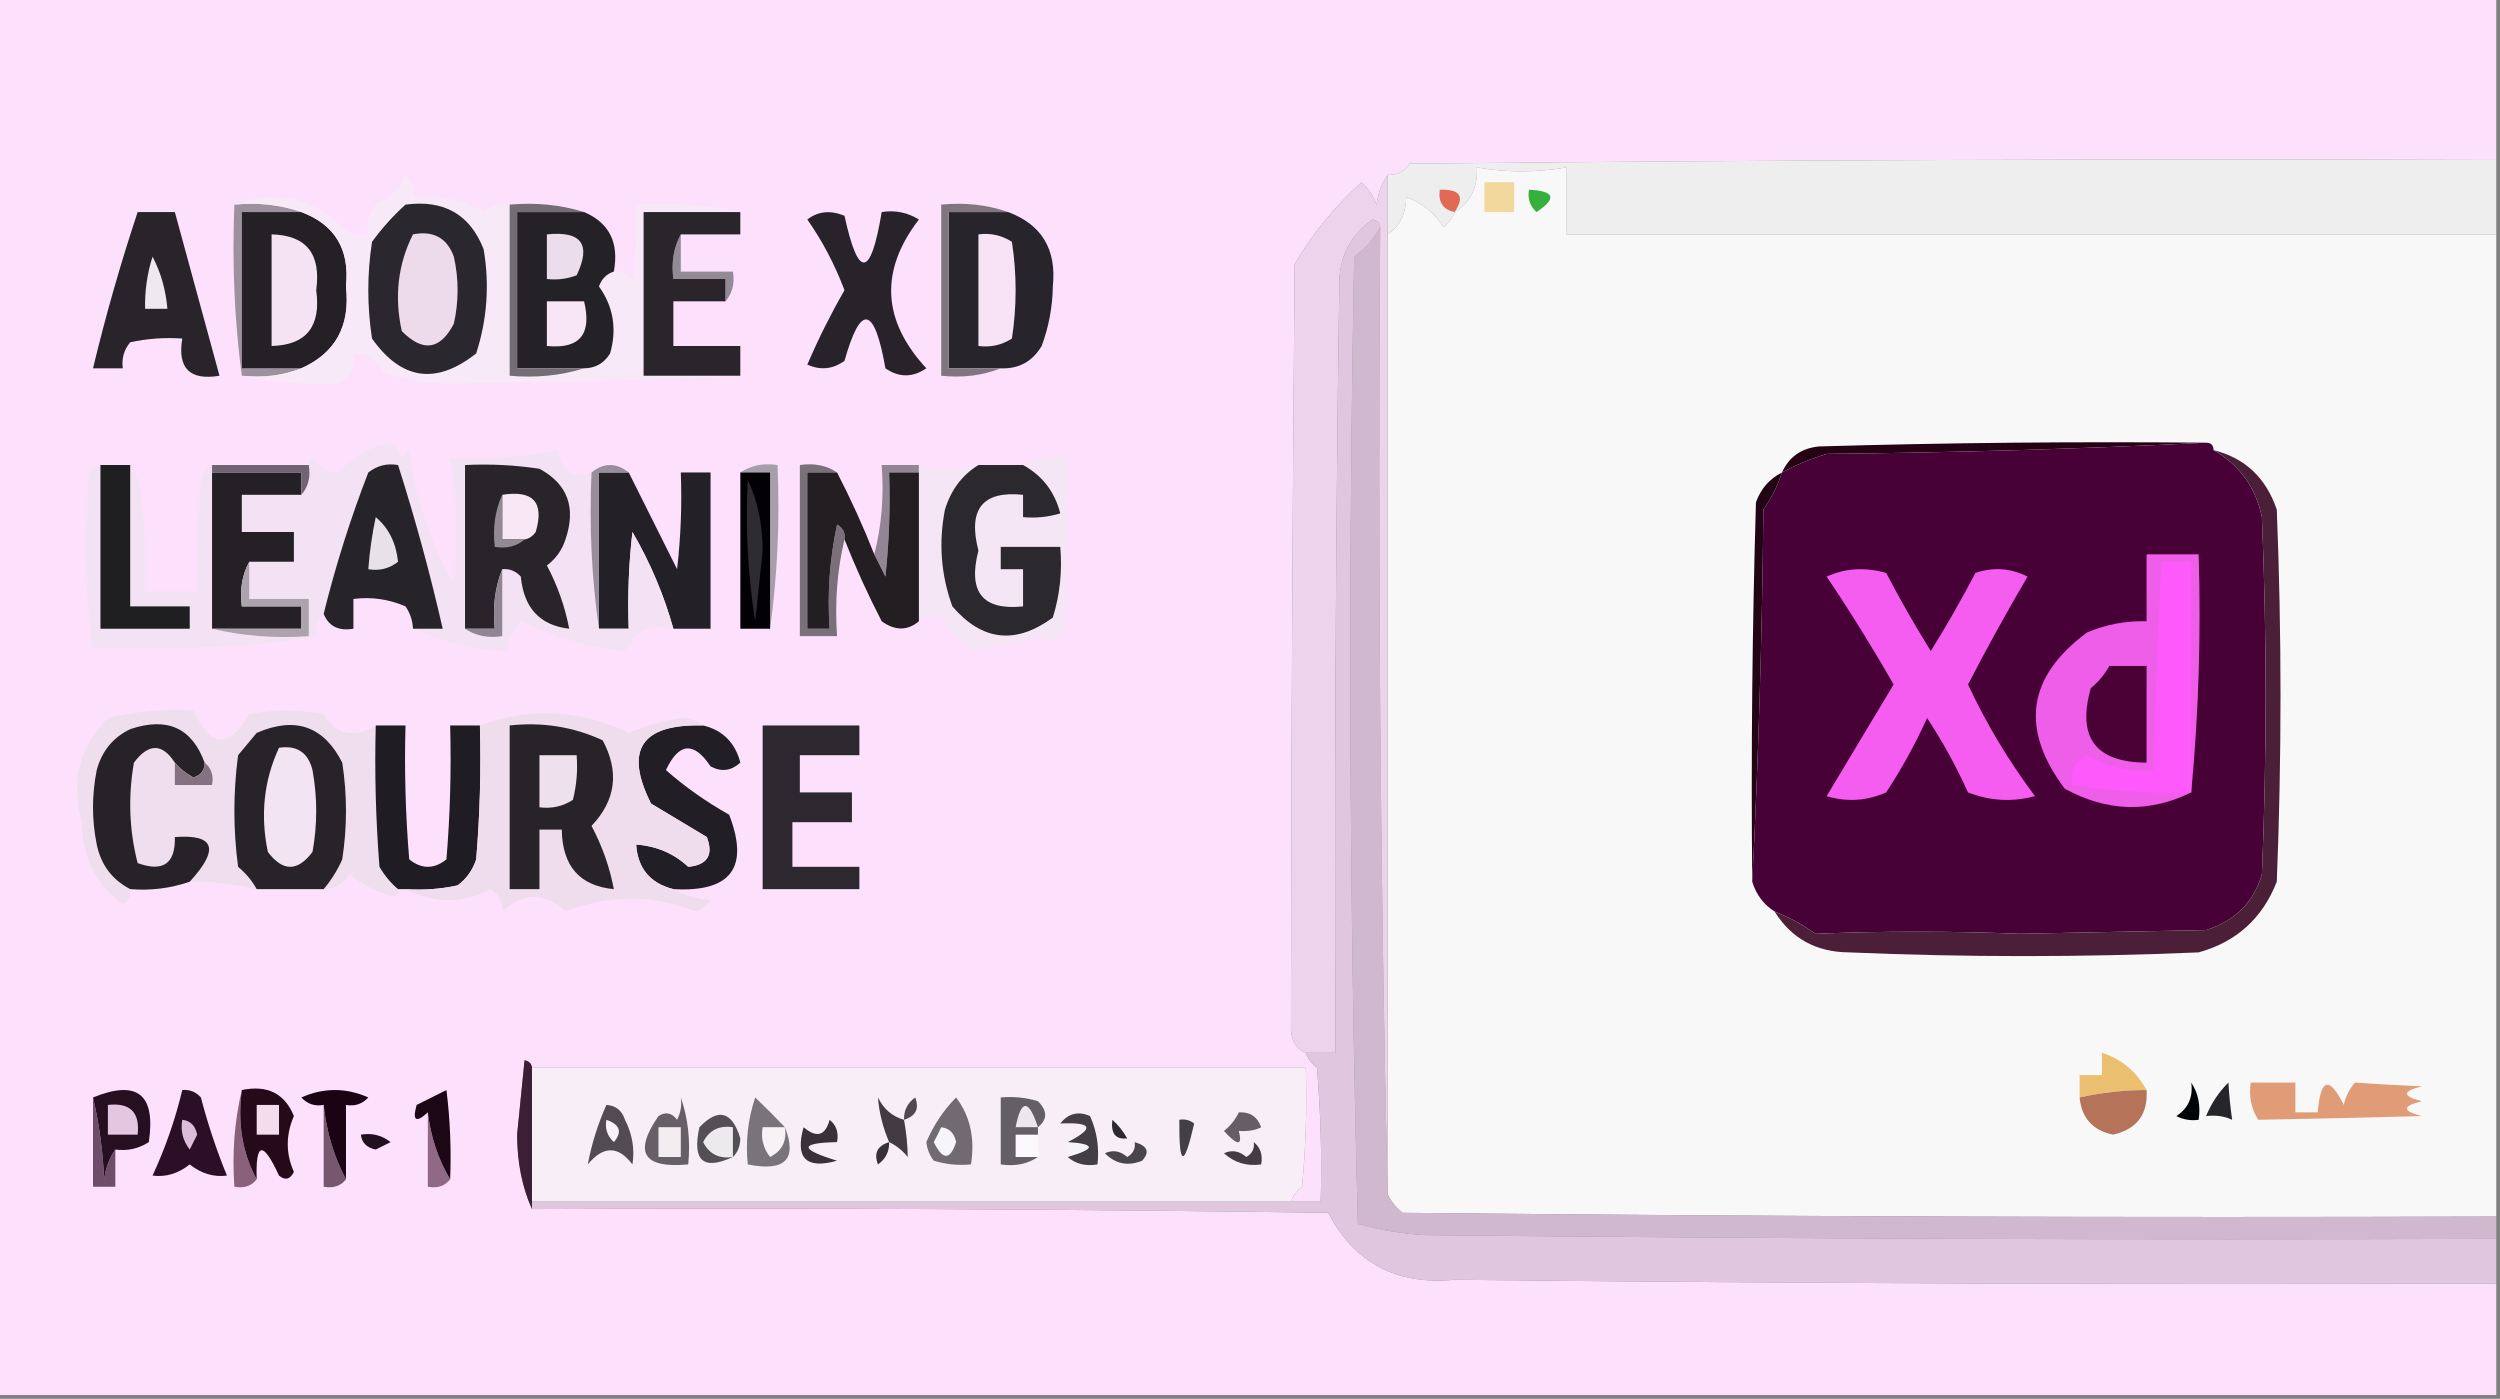 <?xml version="1.0" encoding="UTF-8"?>
<!DOCTYPE svg PUBLIC "-//W3C//DTD SVG 1.1//EN" "http://www.w3.org/Graphics/SVG/1.1/DTD/svg11.dtd">
<svg xmlns="http://www.w3.org/2000/svg" version="1.1" width="336px" height="188px" style="shape-rendering:geometricPrecision; text-rendering:geometricPrecision; image-rendering:optimizeQuality; fill-rule:evenodd; clip-rule:evenodd" xmlns:xlink="http://www.w3.org/1999/xlink">
<rect width="100%" height="100%" fill="#808080" stroke="none"/>
<g><path style="opacity:1" fill="#fde1fc" d="M -0.5,-0.5 C 111.5,-0.5 223.5,-0.5 335.5,-0.5C 335.5,6.833 335.5,14.167 335.5,21.5C 286.832,21.333 238.166,21.5 189.5,22C 188.756,23.039 187.756,23.539 186.5,23.5C 185.71,24.608 185.21,25.942 185,27.5C 184.581,26.328 183.915,25.328 183,24.5C 179.363,27.774 176.363,31.44 174,35.5C 173.697,69.867 173.531,104.2 173.5,138.5C 173.64,140.03 174.307,141.03 175.5,141.5C 175.783,142.289 176.283,142.956 177,143.5C 177.499,149.491 177.666,155.491 177.5,161.5C 176.167,161.5 174.833,161.5 173.5,161.5C 173.783,160.711 174.283,160.044 175,159.5C 175.499,154.177 175.666,148.844 175.5,143.5C 140.833,143.5 106.167,143.5 71.5,143.5C 71.44,142.957 71.107,142.624 70.5,142.5C 70.167,145.833 69.833,149.167 69.5,152.5C 69.514,156.239 70.18,159.572 71.5,162.5C 107.168,162.333 142.835,162.5 178.5,163C 182.053,169.756 187.72,172.756 195.5,172C 242.165,172.5 288.832,172.667 335.5,172.5C 335.5,177.5 335.5,182.5 335.5,187.5C 223.5,187.5 111.5,187.5 -0.5,187.5C -0.5,124.833 -0.5,62.167 -0.5,-0.5 Z"/></g>
<g><path style="opacity:1" fill="#efeeef" d="M 335.5,21.5 C 335.5,24.833 335.5,28.167 335.5,31.5C 293.833,31.5 252.167,31.5 210.5,31.5C 210.5,28.5 210.5,25.5 210.5,22.5C 206.436,23.209 202.436,23.209 198.5,22.5C 198.614,25.216 197.614,27.216 195.5,28.5C 195.217,29.289 194.717,29.956 194,30.5C 192.8,28.588 191.133,27.255 189,26.5C 188.95,28.744 188.117,30.411 186.5,31.5C 186.5,28.833 186.5,26.167 186.5,23.5C 187.756,23.539 188.756,23.039 189.5,22C 238.166,21.5 286.832,21.333 335.5,21.5 Z"/></g>
<g><path style="opacity:1" fill="#e06a55" d="M 195.5,28.5 C 193.952,28.179 193.285,27.179 193.5,25.5C 196.248,25.402 196.914,26.402 195.5,28.5 Z"/></g>
<g><path style="opacity:1" fill="#9d919f" d="M 31.5,27.5 C 34.713,27.19 37.713,27.523 40.5,28.5C 37.833,28.5 35.167,28.5 32.5,28.5C 32.5,35.5 32.5,42.5 32.5,49.5C 35.167,49.5 37.833,49.5 40.5,49.5C 38.052,50.473 35.385,50.806 32.5,50.5C 31.508,43.018 31.175,35.352 31.5,27.5 Z"/></g>
<g><path style="opacity:1" fill="#f9f8f8" d="M 335.5,31.5 C 335.5,75.5 335.5,119.5 335.5,163.5C 286.499,163.667 237.499,163.5 188.5,163C 187.619,162.292 186.953,161.458 186.5,160.5C 186.5,117.5 186.5,74.5 186.5,31.5C 188.117,30.411 188.95,28.744 189,26.5C 191.133,27.255 192.8,28.588 194,30.5C 194.717,29.956 195.217,29.289 195.5,28.5C 197.614,27.216 198.614,25.216 198.5,22.5C 202.436,23.209 206.436,23.209 210.5,22.5C 210.5,25.5 210.5,28.5 210.5,31.5C 252.167,31.5 293.833,31.5 335.5,31.5 Z"/></g>
<g><path style="opacity:1" fill="#f2d89c" d="M 199.5,24.5 C 200.833,24.5 202.167,24.5 203.5,24.5C 203.5,25.833 203.5,27.167 203.5,28.5C 202.167,28.5 200.833,28.5 199.5,28.5C 199.5,27.167 199.5,25.833 199.5,24.5 Z"/></g>
<g><path style="opacity:1" fill="#35b03d" d="M 205.5,25.5 C 208.957,25.667 209.29,26.667 206.5,28.5C 205.614,27.675 205.281,26.675 205.5,25.5 Z"/></g>
<g><path style="opacity:1" fill="#29242a" d="M 18.5,28.5 C 20.167,28.5 21.833,28.5 23.5,28.5C 25.497,35.822 27.497,43.155 29.5,50.5C 25.5,51.167 23.833,49.5 24.5,45.5C 22.143,45.337 19.81,45.503 17.5,46C 16.663,47.011 16.33,48.178 16.5,49.5C 15.167,49.5 13.833,49.5 12.5,49.5C 14.2,42.428 16.2,35.428 18.5,28.5 Z"/></g>
<g><path style="opacity:1" fill="#242025" d="M 40.5,28.5 C 45.022,30.195 47.022,33.529 46.5,38.5C 47.099,43.779 45.099,47.446 40.5,49.5C 37.833,49.5 35.167,49.5 32.5,49.5C 32.5,42.5 32.5,35.5 32.5,28.5C 35.167,28.5 37.833,28.5 40.5,28.5 Z"/></g>
<g><path style="opacity:1" fill="#f4e3f2" d="M 36.5,31.5 C 41.17,31.615 43.17,34.115 42.5,39C 43.17,43.885 41.17,46.385 36.5,46.5C 36.5,41.5 36.5,36.5 36.5,31.5 Z"/></g>
<g><path style="opacity:1" fill="#28232a" d="M 108.5,29.5 C 109.946,28.387 111.613,28.22 113.5,29C 115.358,37.54 117.025,37.373 118.5,28.5C 120.288,28.215 121.955,28.548 123.5,29.5C 118.214,36.39 118.547,43.056 124.5,49.5C 122.647,50.76 120.814,50.76 119,49.5C 117.514,41.089 115.681,40.755 113.5,48.5C 111.926,49.631 110.259,49.797 108.5,49C 109.978,45.562 111.645,42.228 113.5,39C 112.194,35.55 110.527,32.384 108.5,29.5 Z"/></g>
<g><path style="opacity:1" fill="#f0e8f0" d="M 20.5,34.5 C 21.612,36.599 22.279,38.933 22.5,41.5C 21.5,41.5 20.5,41.5 19.5,41.5C 19.448,39.097 19.781,36.764 20.5,34.5 Z"/></g>
<g><path style="opacity:1" fill="#928b95" d="M 91.5,31.5 C 91.5,33.167 91.5,34.833 91.5,36.5C 93.833,36.5 96.167,36.5 98.5,36.5C 98.768,38.099 98.434,39.432 97.5,40.5C 97.5,39.5 97.5,38.5 97.5,37.5C 95.167,37.5 92.833,37.5 90.5,37.5C 90.205,35.265 90.539,33.265 91.5,31.5 Z"/></g>
<g><path style="opacity:1" fill="#27242b" d="M 135.5,28.5 C 140.022,30.195 142.022,33.529 141.5,38.5C 141.458,41.259 140.958,43.925 140,46.5C 138.736,48.607 136.903,49.607 134.5,49.5C 132.167,49.5 129.833,49.5 127.5,49.5C 127.5,42.5 127.5,35.5 127.5,28.5C 130.167,28.5 132.833,28.5 135.5,28.5 Z"/></g>
<g><path style="opacity:1" fill="#f7e2f6" d="M 131.5,31.5 C 133.144,31.287 134.644,31.62 136,32.5C 136.667,36.833 136.667,41.167 136,45.5C 134.644,46.38 133.144,46.714 131.5,46.5C 131.5,41.5 131.5,36.5 131.5,31.5 Z"/></g>
<g><path style="opacity:1" fill="#80767f" d="M 135.5,28.5 C 132.833,28.5 130.167,28.5 127.5,28.5C 127.5,35.5 127.5,42.5 127.5,49.5C 129.833,49.5 132.167,49.5 134.5,49.5C 132.052,50.473 129.385,50.806 126.5,50.5C 126.5,42.833 126.5,35.167 126.5,27.5C 129.713,27.19 132.713,27.523 135.5,28.5 Z"/></g>
<g><path style="opacity:1" fill="#f7e9f7" d="M 68.5,27.5 C 68.5,35.167 68.5,42.833 68.5,50.5C 72.042,50.813 75.375,50.479 78.5,49.5C 80.017,49.489 81.184,48.823 82,47.5C 82.936,44.208 82.436,41.208 80.5,38.5C 80.856,37.478 81.522,36.811 82.5,36.5C 83.496,36.414 84.329,36.748 85,37.5C 85.498,34.183 85.665,30.85 85.5,27.5C 90.363,27.18 95.03,27.514 99.5,28.5C 95.167,28.5 90.833,28.5 86.5,28.5C 86.5,35.833 86.5,43.167 86.5,50.5C 90.833,50.5 95.167,50.5 99.5,50.5C 86.335,51.132 73.002,51.465 59.5,51.5C 56.741,51.458 54.075,50.958 51.5,50C 50.692,48.294 49.359,47.461 47.5,47.5C 47.778,49.346 47.111,50.68 45.5,51.5C 41.154,51.709 36.821,51.375 32.5,50.5C 35.385,50.806 38.052,50.473 40.5,49.5C 45.099,47.446 47.099,43.779 46.5,38.5C 47.022,33.529 45.022,30.195 40.5,28.5C 37.713,27.523 34.713,27.19 31.5,27.5C 37.189,25.41 42.189,26.576 46.5,31C 47.448,31.483 48.448,31.649 49.5,31.5C 49.238,30.022 49.571,28.689 50.5,27.5C 52.356,26.724 53.689,25.391 54.5,23.5C 55.386,24.325 55.719,25.325 55.5,26.5C 58.93,26.107 62.096,26.773 65,28.5C 66.011,27.663 67.178,27.33 68.5,27.5 Z"/></g>
<g><path style="opacity:1" fill="#2a272e" d="M 54.5,27.5 C 59.67,26.815 63.17,28.815 65,33.5C 65.81,38.257 65.476,42.924 64,47.5C 58.611,51.755 53.945,51.088 50,45.5C 49.333,41.167 49.333,36.833 50,32.5C 51.366,30.638 52.866,28.972 54.5,27.5 Z"/></g>
<g><path style="opacity:1" fill="#252227" d="M 78.5,28.5 C 81.89,29.944 83.223,32.61 82.5,36.5C 81.522,36.811 80.856,37.478 80.5,38.5C 82.436,41.208 82.936,44.208 82,47.5C 81.184,48.823 80.017,49.489 78.5,49.5C 75.5,49.5 72.5,49.5 69.5,49.5C 69.5,42.5 69.5,35.5 69.5,28.5C 72.5,28.5 75.5,28.5 78.5,28.5 Z"/></g>
<g><path style="opacity:1" fill="#f8e6f7" d="M 73.5,40.5 C 75.167,40.5 76.833,40.5 78.5,40.5C 79.575,44.938 77.908,46.938 73.5,46.5C 73.5,44.5 73.5,42.5 73.5,40.5 Z"/></g>
<g><path style="opacity:1" fill="#736e75" d="M 68.5,27.5 C 72.042,27.187 75.375,27.521 78.5,28.5C 75.5,28.5 72.5,28.5 69.5,28.5C 69.5,35.5 69.5,42.5 69.5,49.5C 72.5,49.5 75.5,49.5 78.5,49.5C 75.375,50.479 72.042,50.813 68.5,50.5C 68.5,42.833 68.5,35.167 68.5,27.5 Z"/></g>
<g><path style="opacity:1" fill="#eddbec" d="M 55.5,31.5 C 58.239,30.965 60.072,31.965 61,34.5C 61.667,37.5 61.667,40.5 61,43.5C 59.173,47.037 56.84,47.371 54,44.5C 52.978,39.871 53.478,35.538 55.5,31.5 Z"/></g>
<g><path style="opacity:1" fill="#ecddec" d="M 73.5,31.5 C 78.159,31.015 79.492,32.848 77.5,37C 76.207,37.49 74.873,37.657 73.5,37.5C 73.5,35.5 73.5,33.5 73.5,31.5 Z"/></g>
<g><path style="opacity:1" fill="#29252a" d="M 99.5,28.5 C 99.5,29.5 99.5,30.5 99.5,31.5C 96.833,31.5 94.167,31.5 91.5,31.5C 90.539,33.265 90.205,35.265 90.5,37.5C 92.833,37.5 95.167,37.5 97.5,37.5C 97.5,38.5 97.5,39.5 97.5,40.5C 95.167,40.5 92.833,40.5 90.5,40.5C 90.5,42.5 90.5,44.5 90.5,46.5C 93.5,46.5 96.5,46.5 99.5,46.5C 99.5,47.833 99.5,49.167 99.5,50.5C 95.167,50.5 90.833,50.5 86.5,50.5C 86.5,43.167 86.5,35.833 86.5,28.5C 90.833,28.5 95.167,28.5 99.5,28.5 Z"/></g>
<g><path style="opacity:1" fill="#d0b9cf" d="M 185.5,30.5 C 185.168,74.003 185.501,117.337 186.5,160.5C 186.953,161.458 187.619,162.292 188.5,163C 237.499,163.5 286.499,163.667 335.5,163.5C 335.5,164.5 335.5,165.5 335.5,166.5C 287.499,166.667 239.499,166.5 191.5,166C 188.447,165.821 185.447,165.321 182.5,164.5C 181.339,121.208 181.172,77.875 182,34.5C 183.55,33.409 184.717,32.076 185.5,30.5 Z"/></g>
<g><path style="opacity:1" fill="#250213" d="M 296.5,59.5 C 279.672,60.332 262.672,60.832 245.5,61C 243.372,61.655 241.372,62.489 239.5,63.5C 240.453,61.39 242.119,60.223 244.5,60C 261.83,59.5 279.163,59.333 296.5,59.5 Z"/></g>
<g><path style="opacity:1" fill="#928694" d="M 123.5,62.5 C 123.5,62.833 123.5,63.167 123.5,63.5C 122.167,63.5 120.833,63.5 119.5,63.5C 119.666,68.178 119.499,72.845 119,77.5C 118.487,76.473 117.987,75.473 117.5,74.5C 118.483,70.702 118.817,66.702 118.5,62.5C 120.167,62.5 121.833,62.5 123.5,62.5 Z"/></g>
<g><path style="opacity:1" fill="#232027" d="M 84.5,63.5 C 86.669,67.838 88.836,72.171 91,76.5C 91.499,72.179 91.666,67.846 91.5,63.5C 92.833,63.5 94.167,63.5 95.5,63.5C 95.5,70.5 95.5,77.5 95.5,84.5C 93.833,84.5 92.167,84.5 90.5,84.5C 89.231,79.957 87.397,75.624 85,71.5C 84.501,75.821 84.334,80.154 84.5,84.5C 83.167,84.5 81.833,84.5 80.5,84.5C 80.5,77.5 80.5,70.5 80.5,63.5C 81.833,63.5 83.167,63.5 84.5,63.5 Z"/></g>
<g><path style="opacity:1" fill="#f3e2f3" d="M 79.5,63.5 C 79.175,70.687 79.509,77.687 80.5,84.5C 81.833,84.5 83.167,84.5 84.5,84.5C 84.334,80.154 84.501,75.821 85,71.5C 87.397,75.624 89.231,79.957 90.5,84.5C 87.769,83.626 85.602,84.626 84,87.5C 79.239,87.031 74.572,85.698 70,83.5C 68.956,84.623 68.29,85.956 68,87.5C 63.78,87.299 59.613,86.299 55.5,84.5C 56.833,84.5 58.167,84.5 59.5,84.5C 57.809,77.068 55.809,69.734 53.5,62.5C 52.022,62.238 50.689,62.571 49.5,63.5C 47.092,69.724 45.092,76.057 43.5,82.5C 42.596,83.209 42.263,84.209 42.5,85.5C 35.214,86.868 25.214,87.368 12.5,87C 11.353,79.246 11.186,71.413 12,63.5C 12.383,62.944 12.883,62.611 13.5,62.5C 13.5,69.833 13.5,77.167 13.5,84.5C 17.5,84.5 21.5,84.5 25.5,84.5C 25.5,83.5 25.5,82.5 25.5,81.5C 22.833,81.5 20.167,81.5 17.5,81.5C 17.5,75.167 17.5,68.833 17.5,62.5C 18.29,63.608 18.79,64.942 19,66.5C 19.499,70.821 19.666,75.154 19.5,79.5C 21.833,79.5 24.167,79.5 26.5,79.5C 26.334,74.489 26.501,69.489 27,64.5C 27.278,63.584 27.778,62.917 28.5,62.5C 28.5,62.833 28.5,63.167 28.5,63.5C 28.5,70.5 28.5,77.5 28.5,84.5C 32.634,85.485 36.968,85.818 41.5,85.5C 41.5,83.833 41.5,82.167 41.5,80.5C 38.833,80.5 36.167,80.5 33.5,80.5C 33.5,78.833 33.5,77.167 33.5,75.5C 35.5,75.5 37.5,75.5 39.5,75.5C 39.5,74.167 39.5,72.833 39.5,71.5C 37.167,71.5 34.833,71.5 32.5,71.5C 32.5,69.833 32.5,68.167 32.5,66.5C 35.167,66.5 37.833,66.5 40.5,66.5C 41.434,65.432 41.768,64.099 41.5,62.5C 41.435,62.062 41.601,61.728 42,61.5C 42.804,62.804 43.971,63.471 45.5,63.5C 47.349,61.428 49.683,60.095 52.5,59.5C 53.192,60.025 53.692,60.692 54,61.5C 54.333,61.167 54.667,60.833 55,60.5C 55.804,66.911 57.804,72.911 61,78.5C 61.554,72.812 61.387,67.145 60.5,61.5C 65.43,61.803 70.263,61.469 75,60.5C 75.554,63.508 77.054,64.508 79.5,63.5 Z"/></g>
<g><path style="opacity:1" fill="#242025" d="M 28.5,63.5 C 32.5,63.5 36.5,63.5 40.5,63.5C 40.5,64.5 40.5,65.5 40.5,66.5C 37.833,66.5 35.167,66.5 32.5,66.5C 32.5,68.167 32.5,69.833 32.5,71.5C 34.833,71.5 37.167,71.5 39.5,71.5C 39.5,72.833 39.5,74.167 39.5,75.5C 37.5,75.5 35.5,75.5 33.5,75.5C 32.539,77.265 32.205,79.265 32.5,81.5C 35.167,81.5 37.833,81.5 40.5,81.5C 40.5,82.5 40.5,83.5 40.5,84.5C 36.5,84.5 32.5,84.5 28.5,84.5C 28.5,77.5 28.5,70.5 28.5,63.5 Z"/></g>
<g><path style="opacity:1" fill="#706372" d="M 28.5,63.5 C 28.5,63.167 28.5,62.833 28.5,62.5C 32.833,62.5 37.167,62.5 41.5,62.5C 41.768,64.099 41.434,65.432 40.5,66.5C 40.5,65.5 40.5,64.5 40.5,63.5C 36.5,63.5 32.5,63.5 28.5,63.5 Z"/></g>
<g><path style="opacity:1" fill="#480136" d="M 296.5,59.5 C 297.167,59.5 297.5,59.833 297.5,60.5C 301.001,62.506 303.167,65.506 304,69.5C 304.667,85.5 304.667,101.5 304,117.5C 302.893,121.274 300.393,123.774 296.5,125C 288.167,125.167 279.833,125.333 271.5,125.5C 262.168,125.127 253.002,125.127 244,125.5C 242.269,124.259 240.436,123.259 238.5,122.5C 237.026,121.564 236.026,120.23 235.5,118.5C 236.332,102.005 236.832,85.338 237,68.5C 238.094,66.922 238.928,65.255 239.5,63.5C 241.372,62.489 243.372,61.655 245.5,61C 262.672,60.832 279.672,60.332 296.5,59.5 Z"/></g>
<g><path style="opacity:1" fill="#f5e6f5" d="M 131.5,62.5 C 129.304,63.854 127.804,65.854 127,68.5C 126.133,72.956 126.466,77.289 128,81.5C 132.006,86.166 136.506,86.666 141.5,83C 142.451,79.943 142.784,76.777 142.5,73.5C 139.833,73.5 137.167,73.5 134.5,73.5C 134.5,74.5 134.5,75.5 134.5,76.5C 135.5,76.5 136.5,76.5 137.5,76.5C 137.5,78.167 137.5,79.833 137.5,81.5C 132.052,82.068 130.052,79.568 131.5,74C 130.052,68.432 132.052,65.932 137.5,66.5C 137.5,67.5 137.5,68.5 137.5,69.5C 139.199,69.66 140.866,69.493 142.5,69C 141.763,66.099 140.097,63.932 137.5,62.5C 139.265,61.539 141.265,61.205 143.5,61.5C 143.461,69.012 143.294,76.679 143,84.5C 142.147,86.125 141.147,86.458 140,85.5C 137,86.167 134,86.833 131,87.5C 129.167,86.333 127.667,84.833 126.5,83C 125.423,82.53 124.423,82.697 123.5,83.5C 123.5,76.833 123.5,70.167 123.5,63.5C 123.5,63.167 123.5,62.833 123.5,62.5C 125.553,63.15 128.22,63.15 131.5,62.5 Z"/></g>
<g><path style="opacity:1" fill="#28242a" d="M 67.5,76.5 C 66.527,78.948 66.194,81.615 66.5,84.5C 65.167,84.5 63.833,84.5 62.5,84.5C 62.5,77.167 62.5,69.833 62.5,62.5C 65.85,62.335 69.183,62.502 72.5,63C 76.292,65.053 77.458,68.219 76,72.5C 75.535,73.931 74.701,75.097 73.5,76C 74.929,78.69 75.929,81.523 76.5,84.5C 72.564,84.046 70.397,81.712 70,77.5C 69.329,76.748 68.496,76.414 67.5,76.5 Z"/></g>
<g><path style="opacity:1" fill="#f8e7f4" d="M 67.5,66.5 C 71.677,65.842 73.177,67.508 72,71.5C 71.617,72.056 71.117,72.389 70.5,72.5C 69.5,72.5 68.5,72.5 67.5,72.5C 67.5,70.5 67.5,68.5 67.5,66.5 Z"/></g>
<g><path style="opacity:1" fill="#948a94" d="M 67.5,66.5 C 67.5,68.5 67.5,70.5 67.5,72.5C 68.5,72.5 69.5,72.5 70.5,72.5C 69.432,73.434 68.099,73.768 66.5,73.5C 66.198,70.941 66.532,68.607 67.5,66.5 Z"/></g>
<g><path style="opacity:1" fill="#998d9c" d="M 84.5,63.5 C 83.167,63.5 81.833,63.5 80.5,63.5C 80.5,70.5 80.5,77.5 80.5,84.5C 79.509,77.687 79.175,70.687 79.5,63.5C 81.167,62.167 82.833,62.167 84.5,63.5 Z"/></g>
<g><path style="opacity:1" fill="#210514" d="M 239.5,63.5 C 238.928,65.255 238.094,66.922 237,68.5C 236.832,85.338 236.332,102.005 235.5,118.5C 235.333,101.497 235.5,84.497 236,67.5C 236.66,65.676 237.827,64.343 239.5,63.5 Z"/></g>
<g><path style="opacity:1" fill="#272429" d="M 55.5,84.5 C 55.461,83.417 55.127,82.417 54.5,81.5C 52.257,80.526 49.924,80.192 47.5,80.5C 47.5,81.833 47.5,83.167 47.5,84.5C 45.517,84.843 44.183,84.177 43.5,82.5C 45.092,76.057 47.092,69.724 49.5,63.5C 50.689,62.571 52.022,62.238 53.5,62.5C 55.809,69.734 57.809,77.068 59.5,84.5C 58.167,84.5 56.833,84.5 55.5,84.5 Z"/></g>
<g><path style="opacity:1" fill="#e8e1ea" d="M 50.5,69.5 C 52.229,70.953 53.229,72.953 53.5,75.5C 52.311,76.429 50.978,76.762 49.5,76.5C 49.674,74.139 50.007,71.806 50.5,69.5 Z"/></g>
<g><path style="opacity:1" fill="#a69eaa" d="M 99.5,63.5 C 100.919,62.549 102.585,62.215 104.5,62.5C 104.825,70.019 104.492,77.352 103.5,84.5C 103.5,77.5 103.5,70.5 103.5,63.5C 102.167,63.5 100.833,63.5 99.5,63.5 Z"/></g>
<g><path style="opacity:1" fill="#797079" d="M 112.5,63.5 C 111.167,63.5 109.833,63.5 108.5,63.5C 108.5,70.5 108.5,77.5 108.5,84.5C 109.5,84.5 110.5,84.5 111.5,84.5C 111.173,79.786 111.507,75.12 112.5,70.5C 113.298,70.957 113.631,71.624 113.5,72.5C 112.515,76.634 112.182,80.968 112.5,85.5C 110.833,85.5 109.167,85.5 107.5,85.5C 107.5,77.833 107.5,70.167 107.5,62.5C 109.415,62.215 111.081,62.549 112.5,63.5 Z"/></g>
<g><path style="opacity:1" fill="#2b282e" d="M 131.5,62.5 C 133.5,62.5 135.5,62.5 137.5,62.5C 140.097,63.932 141.763,66.099 142.5,69C 140.866,69.493 139.199,69.66 137.5,69.5C 137.5,68.5 137.5,67.5 137.5,66.5C 132.052,65.932 130.052,68.432 131.5,74C 130.052,79.568 132.052,82.068 137.5,81.5C 137.5,79.833 137.5,78.167 137.5,76.5C 136.5,76.5 135.5,76.5 134.5,76.5C 134.5,75.5 134.5,74.5 134.5,73.5C 137.167,73.5 139.833,73.5 142.5,73.5C 142.784,76.777 142.451,79.943 141.5,83C 136.506,86.666 132.006,86.166 128,81.5C 126.466,77.289 126.133,72.956 127,68.5C 127.804,65.854 129.304,63.854 131.5,62.5 Z"/></g>
<g><path style="opacity:1" fill="#221e22" d="M 112.5,63.5 C 114.367,67.112 116.034,70.779 117.5,74.5C 117.987,75.473 118.487,76.473 119,77.5C 119.499,72.845 119.666,68.178 119.5,63.5C 120.833,63.5 122.167,63.5 123.5,63.5C 123.5,70.167 123.5,76.833 123.5,83.5C 121.965,84.788 120.299,84.788 118.5,83.5C 116.633,79.888 114.966,76.221 113.5,72.5C 113.631,71.624 113.298,70.957 112.5,70.5C 111.507,75.12 111.173,79.786 111.5,84.5C 110.5,84.5 109.5,84.5 108.5,84.5C 108.5,77.5 108.5,70.5 108.5,63.5C 109.833,63.5 111.167,63.5 112.5,63.5 Z"/></g>
<g><path style="opacity:1" fill="#030005" d="M 99.5,63.5 C 100.833,63.5 102.167,63.5 103.5,63.5C 103.5,70.5 103.5,77.5 103.5,84.5C 102.167,84.5 100.833,84.5 99.5,84.5C 99.5,77.5 99.5,70.5 99.5,63.5 Z"/></g>
<g><path style="opacity:1" fill="#2d2d2f" d="M 100.5,64.5 C 101.818,67.257 102.485,70.424 102.5,74C 102.167,77.167 101.833,80.333 101.5,83.5C 100.504,77.201 100.17,70.868 100.5,64.5 Z"/></g>
<g><path style="opacity:1" fill="#8f8593" d="M 67.5,76.5 C 67.5,79.5 67.5,82.5 67.5,85.5C 65.585,85.784 63.919,85.451 62.5,84.5C 63.833,84.5 65.167,84.5 66.5,84.5C 66.194,81.615 66.527,78.948 67.5,76.5 Z"/></g>
<g><path style="opacity:1" fill="#1f1e20" d="M 13.5,62.5 C 14.833,62.5 16.167,62.5 17.5,62.5C 17.5,68.833 17.5,75.167 17.5,81.5C 20.167,81.5 22.833,81.5 25.5,81.5C 25.5,82.5 25.5,83.5 25.5,84.5C 21.5,84.5 17.5,84.5 13.5,84.5C 13.5,77.167 13.5,69.833 13.5,62.5 Z"/></g>
<g><path style="opacity:1" fill="#ada3ad" d="M 33.5,75.5 C 33.5,77.167 33.5,78.833 33.5,80.5C 36.167,80.5 38.833,80.5 41.5,80.5C 41.5,82.167 41.5,83.833 41.5,85.5C 36.968,85.818 32.634,85.485 28.5,84.5C 32.5,84.5 36.5,84.5 40.5,84.5C 40.5,83.5 40.5,82.5 40.5,81.5C 37.833,81.5 35.167,81.5 32.5,81.5C 32.205,79.265 32.539,77.265 33.5,75.5 Z"/></g>
<g><path style="opacity:1" fill="#edd4ec" d="M 186.5,23.5 C 186.5,26.167 186.5,28.833 186.5,31.5C 186.5,74.5 186.5,117.5 186.5,160.5C 185.501,117.337 185.168,74.003 185.5,30.5C 185.44,29.957 185.107,29.624 184.5,29.5C 181.406,31.688 179.906,34.688 180,38.5C 179.5,72.832 179.333,107.165 179.5,141.5C 178.167,141.5 176.833,141.5 175.5,141.5C 174.307,141.03 173.64,140.03 173.5,138.5C 173.531,104.2 173.697,69.867 174,35.5C 176.363,31.44 179.363,27.774 183,24.5C 183.915,25.328 184.581,26.328 185,27.5C 185.21,25.942 185.71,24.608 186.5,23.5 Z"/></g>
<g><path style="opacity:1" fill="#ee5ee8" d="M 294.5,106.5 C 288.862,109.277 283.195,109.11 277.5,106C 271.464,97.949 272.464,90.949 280.5,85C 283.063,83.921 285.729,83.421 288.5,83.5C 288.5,80.5 288.5,77.5 288.5,74.5C 290.833,74.5 293.167,74.5 295.5,74.5C 295.828,85.346 295.494,96.013 294.5,106.5 Z"/></g>
<g><path style="opacity:1" fill="#4a0136" d="M 283.5,89.5 C 285.167,89.5 286.833,89.5 288.5,89.5C 288.5,93.833 288.5,98.167 288.5,102.5C 281.631,102.462 279.131,99.129 281,92.5C 282.045,91.627 282.878,90.627 283.5,89.5 Z"/></g>
<g><path style="opacity:1" fill="#fd59fb" d="M 294.5,106.5 C 289.12,106.676 283.787,106.342 278.5,105.5C 278.222,103.654 278.889,102.32 280.5,101.5C 283.276,103.13 286.276,103.797 289.5,103.5C 289.667,94.159 290,84.826 290.5,75.5C 291.833,75.5 293.167,75.5 294.5,75.5C 294.5,85.833 294.5,96.167 294.5,106.5 Z"/></g>
<g><path style="opacity:1" fill="#f45def" d="M 245.5,77.5 C 247.966,76.366 250.633,76.199 253.5,77C 255.378,80.591 257.378,84.091 259.5,87.5C 261.626,84.081 263.626,80.581 265.5,77C 267.902,76.186 270.235,76.353 272.5,77.5C 269.699,82.269 267.033,87.102 264.5,92C 266.99,97.315 269.99,102.315 273.5,107C 270.446,107.821 267.446,107.655 264.5,106.5C 262.921,103.006 261.087,99.673 259,96.5C 257.421,99.994 255.587,103.327 253.5,106.5C 250.894,107.652 248.227,107.818 245.5,107C 248.516,101.99 251.516,96.99 254.5,92C 251.653,87.004 248.653,82.171 245.5,77.5 Z"/></g>
<g><path style="opacity:1" fill="#2d2830" d="M 102.5,97.5 C 106.833,97.5 111.167,97.5 115.5,97.5C 115.5,98.833 115.5,100.167 115.5,101.5C 112.833,101.5 110.167,101.5 107.5,101.5C 107.5,103.167 107.5,104.833 107.5,106.5C 109.833,106.5 112.167,106.5 114.5,106.5C 114.5,107.833 114.5,109.167 114.5,110.5C 111.833,110.5 109.167,110.5 106.5,110.5C 106.5,112.5 106.5,114.5 106.5,116.5C 109.5,116.5 112.5,116.5 115.5,116.5C 115.5,117.5 115.5,118.5 115.5,119.5C 111.167,119.5 106.833,119.5 102.5,119.5C 102.5,112.167 102.5,104.833 102.5,97.5 Z"/></g>
<g><path style="opacity:1" fill="#eedeee" d="M 50.5,97.5 C 50.334,103.842 50.501,110.175 51,116.5C 51.698,117.691 52.531,118.691 53.5,119.5C 53.565,119.938 53.399,120.272 53,120.5C 50.764,119.944 48.764,118.944 47,117.5C 46.184,118.823 45.017,119.489 43.5,119.5C 44.505,118.317 45.338,116.984 46,115.5C 46.667,111.167 46.667,106.833 46,102.5C 43.511,97.584 39.677,96.251 34.5,98.5C 33.667,99.5 32.833,100.5 32,101.5C 31.333,106.5 31.333,111.5 32,116.5C 33.045,117.373 33.878,118.373 34.5,119.5C 31.387,118.781 28.387,118.448 25.5,118.5C 29.54,114.1 28.874,112.1 23.5,112.5C 23.592,116.071 21.926,117.238 18.5,116C 17.368,111.587 17.201,107.087 18,102.5C 19.969,99.876 21.802,99.876 23.5,102.5C 23.5,103.5 23.5,104.5 23.5,105.5C 25.167,105.5 26.833,105.5 28.5,105.5C 28.737,104.209 28.404,103.209 27.5,102.5C 25.791,97.817 22.457,96.317 17.5,98C 15.185,99.109 13.685,100.943 13,103.5C 12.333,106.833 12.333,110.167 13,113.5C 13.566,116.229 15.066,118.229 17.5,119.5C 17.631,120.376 17.297,121.043 16.5,121.5C 12.874,118.82 11.04,115.154 11,110.5C 9.497,105.043 10.664,100.376 14.5,96.5C 18.476,95.59 22.309,95.257 26,95.5C 28.332,100.515 30.832,100.681 33.5,96C 36.833,95.333 40.167,95.333 43.5,96C 45.279,98.822 47.613,99.322 50.5,97.5 Z"/></g>
<g><path style="opacity:1" fill="#262228" d="M 27.5,102.5 C 27.53,103.497 27.03,104.164 26,104.5C 24.989,103.944 24.156,103.278 23.5,102.5C 21.802,99.876 19.969,99.876 18,102.5C 17.201,107.087 17.368,111.587 18.5,116C 21.926,117.238 23.592,116.071 23.5,112.5C 28.874,112.1 29.54,114.1 25.5,118.5C 22.945,119.388 20.279,119.721 17.5,119.5C 15.066,118.229 13.566,116.229 13,113.5C 12.333,110.167 12.333,106.833 13,103.5C 13.685,100.943 15.185,99.109 17.5,98C 22.457,96.317 25.791,97.817 27.5,102.5 Z"/></g>
<g><path style="opacity:1" fill="#847181" d="M 23.5,102.5 C 24.156,103.278 24.989,103.944 26,104.5C 27.03,104.164 27.53,103.497 27.5,102.5C 28.404,103.209 28.737,104.209 28.5,105.5C 26.833,105.5 25.167,105.5 23.5,105.5C 23.5,104.5 23.5,103.5 23.5,102.5 Z"/></g>
<g><path style="opacity:1" fill="#221e26" d="M 94.5,97.5 C 97.144,98.144 98.811,99.811 99.5,102.5C 98.277,103.614 96.944,103.781 95.5,103C 93.241,99.624 91.241,99.79 89.5,103.5C 92.082,105.765 94.916,107.765 98,109.5C 100.742,116.604 98.242,119.937 90.5,119.5C 87.379,118.712 85.712,116.712 85.5,113.5C 88.239,113.707 90.573,114.707 92.5,116.5C 95.082,116.253 95.915,114.92 95,112.5C 92.518,111.002 90.018,109.502 87.5,108C 83.86,100.78 86.193,97.28 94.5,97.5 Z"/></g>
<g><path style="opacity:1" fill="#282329" d="M 43.5,119.5 C 40.5,119.5 37.5,119.5 34.5,119.5C 33.878,118.373 33.045,117.373 32,116.5C 31.333,111.5 31.333,106.5 32,101.5C 32.833,100.5 33.667,99.5 34.5,98.5C 39.677,96.251 43.511,97.584 46,102.5C 46.667,106.833 46.667,111.167 46,115.5C 45.338,116.984 44.505,118.317 43.5,119.5 Z"/></g>
<g><path style="opacity:1" fill="#f3e4f3" d="M 37.5,100.5 C 39.911,100.137 41.411,101.137 42,103.5C 42.667,107.167 42.667,110.833 42,114.5C 40,117.167 38,117.167 36,114.5C 34.966,109.543 35.466,104.876 37.5,100.5 Z"/></g>
<g><path style="opacity:1" fill="#201c23" d="M 50.5,97.5 C 51.833,97.5 53.167,97.5 54.5,97.5C 54.334,103.509 54.501,109.509 55,115.5C 56.667,116.833 58.333,116.833 60,115.5C 60.499,109.509 60.666,103.509 60.5,97.5C 61.833,97.5 63.167,97.5 64.5,97.5C 64.666,103.509 64.499,109.509 64,115.5C 63.535,116.931 62.701,118.097 61.5,119C 59.19,119.497 56.857,119.663 54.5,119.5C 54.167,119.5 53.833,119.5 53.5,119.5C 52.531,118.691 51.698,117.691 51,116.5C 50.501,110.175 50.334,103.842 50.5,97.5 Z"/></g>
<g><path style="opacity:1" fill="#efddee" d="M 94.5,97.5 C 86.193,97.28 83.86,100.78 87.5,108C 90.018,109.502 92.518,111.002 95,112.5C 95.915,114.92 95.082,116.253 92.5,116.5C 90.573,114.707 88.239,113.707 85.5,113.5C 85.712,116.712 87.379,118.712 90.5,119.5C 91.952,120.302 93.618,120.802 95.5,121C 94.975,121.692 94.308,122.192 93.5,122.5C 87.684,120.217 81.85,120.217 76,122.5C 73.197,119.898 70.364,119.898 67.5,122.5C 67.598,121.384 67.098,120.384 66,119.5C 62.195,121.453 58.362,121.453 54.5,119.5C 56.857,119.663 59.19,119.497 61.5,119C 62.701,118.097 63.535,116.931 64,115.5C 64.499,109.509 64.666,103.509 64.5,97.5C 71.275,95.011 77.941,95.344 84.5,98.5C 86.75,97.541 89.084,96.875 91.5,96.5C 92.726,96.519 93.726,96.853 94.5,97.5 Z"/></g>
<g><path style="opacity:1" fill="#272329" d="M 68.5,97.5 C 72.911,97.021 77.078,97.688 81,99.5C 83.266,103.733 82.766,107.566 79.5,111C 80.939,113.705 81.939,116.538 82.5,119.5C 77.91,119.068 75.577,116.402 75.5,111.5C 74.5,111.5 73.5,111.5 72.5,111.5C 72.5,114.167 72.5,116.833 72.5,119.5C 71.167,119.5 69.833,119.5 68.5,119.5C 68.5,112.167 68.5,104.833 68.5,97.5 Z"/></g>
<g><path style="opacity:1" fill="#eee0ed" d="M 72.5,101.5 C 74.167,101.5 75.833,101.5 77.5,101.5C 77.662,103.527 77.496,105.527 77,107.5C 75.644,108.38 74.144,108.714 72.5,108.5C 72.5,106.167 72.5,103.833 72.5,101.5 Z"/></g>
<g><path style="opacity:1" fill="#4a1f37" d="M 297.5,60.5 C 301.719,61.548 304.553,64.215 306,68.5C 306.667,85.167 306.667,101.833 306,118.5C 304.073,123.428 300.573,126.594 295.5,128C 279.833,128.667 264.167,128.667 248.5,128C 244.098,127.968 240.764,126.135 238.5,122.5C 240.436,123.259 242.269,124.259 244,125.5C 253.002,125.127 262.168,125.127 271.5,125.5C 279.833,125.333 288.167,125.167 296.5,125C 300.393,123.774 302.893,121.274 304,117.5C 304.667,101.5 304.667,85.5 304,69.5C 303.167,65.506 301.001,62.506 297.5,60.5 Z"/></g>
<g><path style="opacity:1" fill="#eabf6f" d="M 288.5,146.5 C 285.455,146.508 282.455,146.841 279.5,147.5C 279.5,146.5 279.5,145.5 279.5,144.5C 280.5,144.5 281.5,144.5 282.5,144.5C 282.5,143.5 282.5,142.5 282.5,141.5C 285.107,142.316 287.107,143.983 288.5,146.5 Z"/></g>
<g><path style="opacity:1" fill="#df9c77" d="M 302.5,145.5 C 304.5,145.5 306.5,145.5 308.5,145.5C 308.5,146.833 308.5,148.167 308.5,149.5C 309.5,149.5 310.5,149.5 311.5,149.5C 311.881,144.912 313.047,144.578 315,148.5C 315.249,147.376 315.749,146.376 316.5,145.5C 319.396,145.707 322.396,145.873 325.5,146C 322.833,146.667 322.833,147.333 325.5,148C 322.833,148.667 322.833,149.333 325.5,150C 318.148,150.2 310.815,150.367 303.5,150.5C 302.548,148.955 302.215,147.288 302.5,145.5 Z"/></g>
<g><path style="opacity:1" fill="#b5745a" d="M 288.5,146.5 C 288.7,149.765 287.2,151.765 284,152.5C 281.257,151.925 279.757,150.258 279.5,147.5C 282.455,146.841 285.455,146.508 288.5,146.5 Z"/></g>
<g><path style="opacity:1" fill="#24262a" d="M 299.5,145.5 C 299.581,147.052 299.748,148.719 300,150.5C 298.992,150.018 297.825,149.852 296.5,150C 297.222,148.249 298.222,146.749 299.5,145.5 Z"/></g>
<g><path style="opacity:1" fill="#6d4d67" d="M 12.5,147.5 C 13.323,150.977 13.823,154.644 14,158.5C 14.21,156.942 14.71,155.609 15.5,154.5C 15.5,156.167 15.5,157.833 15.5,159.5C 14.5,159.5 13.5,159.5 12.5,159.5C 12.5,155.5 12.5,151.5 12.5,147.5 Z"/></g>
<g><path style="opacity:1" fill="#000305" d="M 294.5,145.5 C 295.451,146.919 295.784,148.585 295.5,150.5C 294.448,150.649 293.448,150.483 292.5,150C 294.107,148.951 294.773,147.451 294.5,145.5 Z"/></g>
<g><path style="opacity:1" fill="#89617b" d="M 32.5,146.5 C 31.911,150.971 32.577,154.971 34.5,158.5C 33.791,159.404 32.791,159.737 31.5,159.5C 31.182,154.968 31.515,150.634 32.5,146.5 Z"/></g>
<g><path style="opacity:1" fill="#2a0f26" d="M 24.5,146.5 C 25.496,146.414 26.329,146.748 27,147.5C 27.94,151.101 29.107,154.601 30.5,158C 28.717,158.232 27.05,157.732 25.5,156.5C 23.95,157.732 22.283,158.232 20.5,158C 22.215,154.311 23.548,150.478 24.5,146.5 Z"/></g>
<g><path style="opacity:1" fill="#77576d" d="M 43.5,148.5 C 43.881,152.119 44.881,155.452 46.5,158.5C 45.791,159.404 44.791,159.737 43.5,159.5C 43.5,155.833 43.5,152.167 43.5,148.5 Z"/></g>
<g><path style="opacity:1" fill="#1b0315" d="M 46.5,158.5 C 44.881,155.452 43.881,152.119 43.5,148.5C 42.325,148.719 41.325,148.386 40.5,147.5C 43.5,146.167 46.5,146.167 49.5,147.5C 48.675,148.386 47.675,148.719 46.5,148.5C 46.5,151.833 46.5,155.167 46.5,158.5 Z"/></g>
<g><path style="opacity:1" fill="#8f6985" d="M 57.5,149.5 C 57.89,152.797 58.89,155.797 60.5,158.5C 59.791,159.404 58.791,159.737 57.5,159.5C 57.5,156.167 57.5,152.833 57.5,149.5 Z"/></g>
<g><path style="opacity:1" fill="#3c1e35" d="M 71.5,143.5 C 71.5,149.5 71.5,155.5 71.5,161.5C 71.5,161.833 71.5,162.167 71.5,162.5C 70.18,159.572 69.514,156.239 69.5,152.5C 69.833,149.167 70.167,145.833 70.5,142.5C 71.107,142.624 71.44,142.957 71.5,143.5 Z"/></g>
<g><path style="opacity:1" fill="#250f20" d="M 12.5,147.5 C 18.461,145.07 20.961,147.07 20,153.5C 18.644,154.38 17.144,154.714 15.5,154.5C 14.71,155.609 14.21,156.942 14,158.5C 13.823,154.644 13.323,150.977 12.5,147.5 Z"/></g>
<g><path style="opacity:1" fill="#e3c6df" d="M 14.5,148.5 C 17.5,148.167 18.833,149.5 18.5,152.5C 17.167,152.5 15.833,152.5 14.5,152.5C 14.5,151.167 14.5,149.833 14.5,148.5 Z"/></g>
<g><path style="opacity:1" fill="#ddbbda" d="M 24.5,150.5 C 25.586,150.62 26.253,151.287 26.5,152.5C 26.167,153.167 25.833,153.833 25.5,154.5C 24.571,153.311 24.238,151.978 24.5,150.5 Z"/></g>
<g><path style="opacity:1" fill="#21101f" d="M 48.5,152.5 C 49.978,152.238 51.311,152.571 52.5,153.5C 51.833,153.833 51.167,154.167 50.5,154.5C 49.287,154.253 48.62,153.586 48.5,152.5 Z"/></g>
<g><path style="opacity:1" fill="#1c0716" d="M 60.5,158.5 C 58.89,155.797 57.89,152.797 57.5,149.5C 55.895,150.969 55.395,150.635 56,148.5C 57.333,147.833 58.667,147.167 60,146.5C 60.499,150.486 60.666,154.486 60.5,158.5 Z"/></g>
<g><path style="opacity:1" fill="#250a19" d="M 32.5,146.5 C 35.93,145.79 38.263,146.957 39.5,150C 38.398,152.539 38.398,155.039 39.5,157.5C 38.998,158.521 38.332,158.688 37.5,158C 35.332,153.301 34.332,153.468 34.5,158.5C 32.577,154.971 31.911,150.971 32.5,146.5 Z"/></g>
<g><path style="opacity:1" fill="#f2dced" d="M 34.5,148.5 C 35.5,148.5 36.5,148.5 37.5,148.5C 37.5,149.833 37.5,151.167 37.5,152.5C 36.5,152.5 35.5,152.5 34.5,152.5C 34.5,151.167 34.5,149.833 34.5,148.5 Z"/></g>
<g><path style="opacity:1" fill="#f7eef7" d="M 71.5,143.5 C 106.167,143.5 140.833,143.5 175.5,143.5C 175.666,148.844 175.499,154.177 175,159.5C 174.283,160.044 173.783,160.711 173.5,161.5C 139.5,161.5 105.5,161.5 71.5,161.5C 71.5,155.5 71.5,149.5 71.5,143.5 Z"/></g>
<g><path style="opacity:1" fill="#433c42" d="M 168.5,153.5 C 169.404,154.209 169.737,155.209 169.5,156.5C 167.571,156.769 165.905,156.269 164.5,155C 165.549,154.508 166.549,154.674 167.5,155.5C 168.298,155.043 168.631,154.376 168.5,153.5 Z"/></g>
<g><path style="opacity:1" fill="#4a454b" d="M 152.5,153.5 C 154.233,154.008 154.566,154.841 153.5,156C 151.597,156.774 149.93,156.44 148.5,155C 149.549,154.508 150.549,154.674 151.5,155.5C 152.298,155.043 152.631,154.376 152.5,153.5 Z"/></g>
<g><path style="opacity:1" fill="#353136" d="M 119.5,153.5 C 119.539,154.756 119.039,155.756 118,156.5C 117.415,155.002 117.915,154.002 119.5,153.5 Z"/></g>
<g><path style="opacity:1" fill="#f6f4f7" d="M 143.5,153.5 C 147.289,153.737 147.289,154.404 143.5,155.5C 143.5,154.833 143.5,154.167 143.5,153.5 Z"/></g>
<g><path style="opacity:1" fill="#fcf9fd" d="M 139.5,152.5 C 139.5,153.5 139.5,154.5 139.5,155.5C 138.5,155.5 137.5,155.5 136.5,155.5C 136.5,154.5 136.5,153.5 136.5,152.5C 137.5,152.5 138.5,152.5 139.5,152.5 Z"/></g>
<g><path style="opacity:1" fill="#79737a" d="M 105.5,151.5 C 107.176,155.833 105.509,157.5 100.5,156.5C 100.183,153.428 100.516,150.428 101.5,147.5C 102.909,148.849 104.243,150.182 105.5,151.5 Z"/></g>
<g><path style="opacity:1" fill="#524b51" d="M 81.5,148.5 C 82.75,148.577 83.583,149.244 84,150.5C 84.991,152.447 85.325,154.447 85,156.5C 83.084,153.967 81.084,153.967 79,156.5C 79.494,153.815 80.328,151.148 81.5,148.5 Z"/></g>
<g><path style="opacity:1" fill="#433f45" d="M 158.5,150.5 C 159.239,150.369 159.906,150.536 160.5,151C 159.119,157.02 158.453,156.853 158.5,150.5 Z"/></g>
<g><path style="opacity:1" fill="#423e44" d="M 143.5,155.5 C 147.289,154.404 147.289,153.737 143.5,153.5C 147.158,151.63 146.825,150.797 142.5,151C 143.593,149.635 144.926,149.301 146.5,150C 147.423,152.041 147.756,154.208 147.5,156.5C 145.901,156.768 144.568,156.434 143.5,155.5 Z"/></g>
<g><path style="opacity:1" fill="#645f65" d="M 139.5,151.5 C 139.5,151.833 139.5,152.167 139.5,152.5C 138.5,152.5 137.5,152.5 136.5,152.5C 136.5,153.5 136.5,154.5 136.5,155.5C 137.5,155.5 138.5,155.5 139.5,155.5C 138.081,156.451 136.415,156.784 134.5,156.5C 134.5,153.5 134.5,150.5 134.5,147.5C 136.199,147.34 137.866,147.506 139.5,148C 140.791,149.292 140.791,150.458 139.5,151.5 Z"/></g>
<g><path style="opacity:1" fill="#383137" d="M 111.5,150.5 C 112.404,151.209 112.737,152.209 112.5,153.5C 107.407,153.612 107.407,154.445 112.5,156C 108.333,157.167 106.833,155.667 108,151.5C 109.756,152.985 110.923,152.652 111.5,150.5 Z"/></g>
<g><path style="opacity:1" fill="#665f67" d="M 91.5,147.5 C 92.477,150.287 92.81,153.287 92.5,156.5C 86.445,157.058 85.112,154.891 88.5,150C 89.449,149.383 90.282,149.549 91,150.5C 91.483,149.552 91.65,148.552 91.5,147.5 Z"/></g>
<g><path style="opacity:1" fill="#f8f3f8" d="M 81.5,150.5 C 83.332,151.14 83.665,152.14 82.5,153.5C 81.614,152.675 81.281,151.675 81.5,150.5 Z"/></g>
<g><path style="opacity:1" fill="#2c2a2e" d="M 149.5,150.5 C 150.267,151.172 150.934,152.005 151.5,153C 149.939,153.188 149.272,152.355 149.5,150.5 Z"/></g>
<g><path style="opacity:1" fill="#f6f2f6" d="M 105.5,151.5 C 105.778,153.346 105.111,154.68 103.5,155.5C 102.571,154.311 102.238,152.978 102.5,151.5C 103.5,151.5 104.5,151.5 105.5,151.5 Z"/></g>
<g><path style="opacity:1" fill="#544f55" d="M 98.5,155.5 C 94.506,157.349 93.006,156.015 94,151.5C 96.558,148.85 98.392,149.35 99.5,153C 99.472,154.07 99.139,154.903 98.5,155.5 Z"/></g>
<g><path style="opacity:1" fill="#edeaee" d="M 98.5,155.5 C 96.654,155.778 95.32,155.111 94.5,153.5C 95.32,151.889 96.654,151.222 98.5,151.5C 98.5,152.833 98.5,154.167 98.5,155.5 Z"/></g>
<g><path style="opacity:1" fill="#f1edf1" d="M 88.5,151.5 C 89.5,151.5 90.5,151.5 91.5,151.5C 91.5,152.833 91.5,154.167 91.5,155.5C 90.5,155.5 89.5,155.5 88.5,155.5C 88.5,154.167 88.5,152.833 88.5,151.5 Z"/></g>
<g><path style="opacity:1" fill="#716a71" d="M 128.5,147.5 C 130.388,149.988 131.055,152.988 130.5,156.5C 128.801,156.66 127.134,156.494 125.5,156C 124.941,155.275 124.608,154.442 124.5,153.5C 125.491,151.193 126.824,149.193 128.5,147.5 Z"/></g>
<g><path style="opacity:1" fill="#f7f5f7" d="M 126.5,151.5 C 127.586,151.62 128.253,152.287 128.5,153.5C 127.696,155.957 126.696,155.957 125.5,153.5C 125.863,152.817 126.196,152.15 126.5,151.5 Z"/></g>
<g><path style="opacity:1" fill="#655e66" d="M 166.5,149.5 C 167.995,149.415 168.995,150.081 169.5,151.5C 168.738,151.911 167.738,152.077 166.5,152C 167.016,154.033 166.35,154.033 164.5,152C 165.381,151.292 166.047,150.458 166.5,149.5 Z"/></g>
<g><path style="opacity:1" fill="#ebe8ec" d="M 139.5,151.5 C 138.5,151.5 137.5,151.5 136.5,151.5C 137.246,147.69 138.246,147.69 139.5,151.5 Z"/></g>
<g><path style="opacity:1" fill="#524950" d="M 121.5,150.5 C 121.461,149.244 121.961,148.244 123,147.5C 123.585,148.998 123.085,149.998 121.5,150.5 Z"/></g>
<g><path style="opacity:1" fill="#423b41" d="M 121.5,150.5 C 121.815,152.226 121.981,153.893 122,155.5C 121.292,154.619 120.458,153.953 119.5,153.5C 118.65,151.506 118.15,149.506 118,147.5C 118.759,149.063 119.926,150.063 121.5,150.5 Z"/></g>
<g><path style="opacity:1" fill="#e1c6e0" d="M 185.5,30.5 C 184.717,32.076 183.55,33.409 182,34.5C 181.172,77.875 181.339,121.208 182.5,164.5C 185.447,165.321 188.447,165.821 191.5,166C 239.499,166.5 287.499,166.667 335.5,166.5C 335.5,168.5 335.5,170.5 335.5,172.5C 288.832,172.667 242.165,172.5 195.5,172C 187.72,172.756 182.053,169.756 178.5,163C 142.835,162.5 107.168,162.333 71.5,162.5C 71.5,162.167 71.5,161.833 71.5,161.5C 105.5,161.5 139.5,161.5 173.5,161.5C 174.833,161.5 176.167,161.5 177.5,161.5C 177.666,155.491 177.499,149.491 177,143.5C 176.283,142.956 175.783,142.289 175.5,141.5C 176.833,141.5 178.167,141.5 179.5,141.5C 179.333,107.165 179.5,72.832 180,38.5C 179.906,34.688 181.406,31.688 184.5,29.5C 185.107,29.624 185.44,29.957 185.5,30.5 Z"/></g>
</svg>
